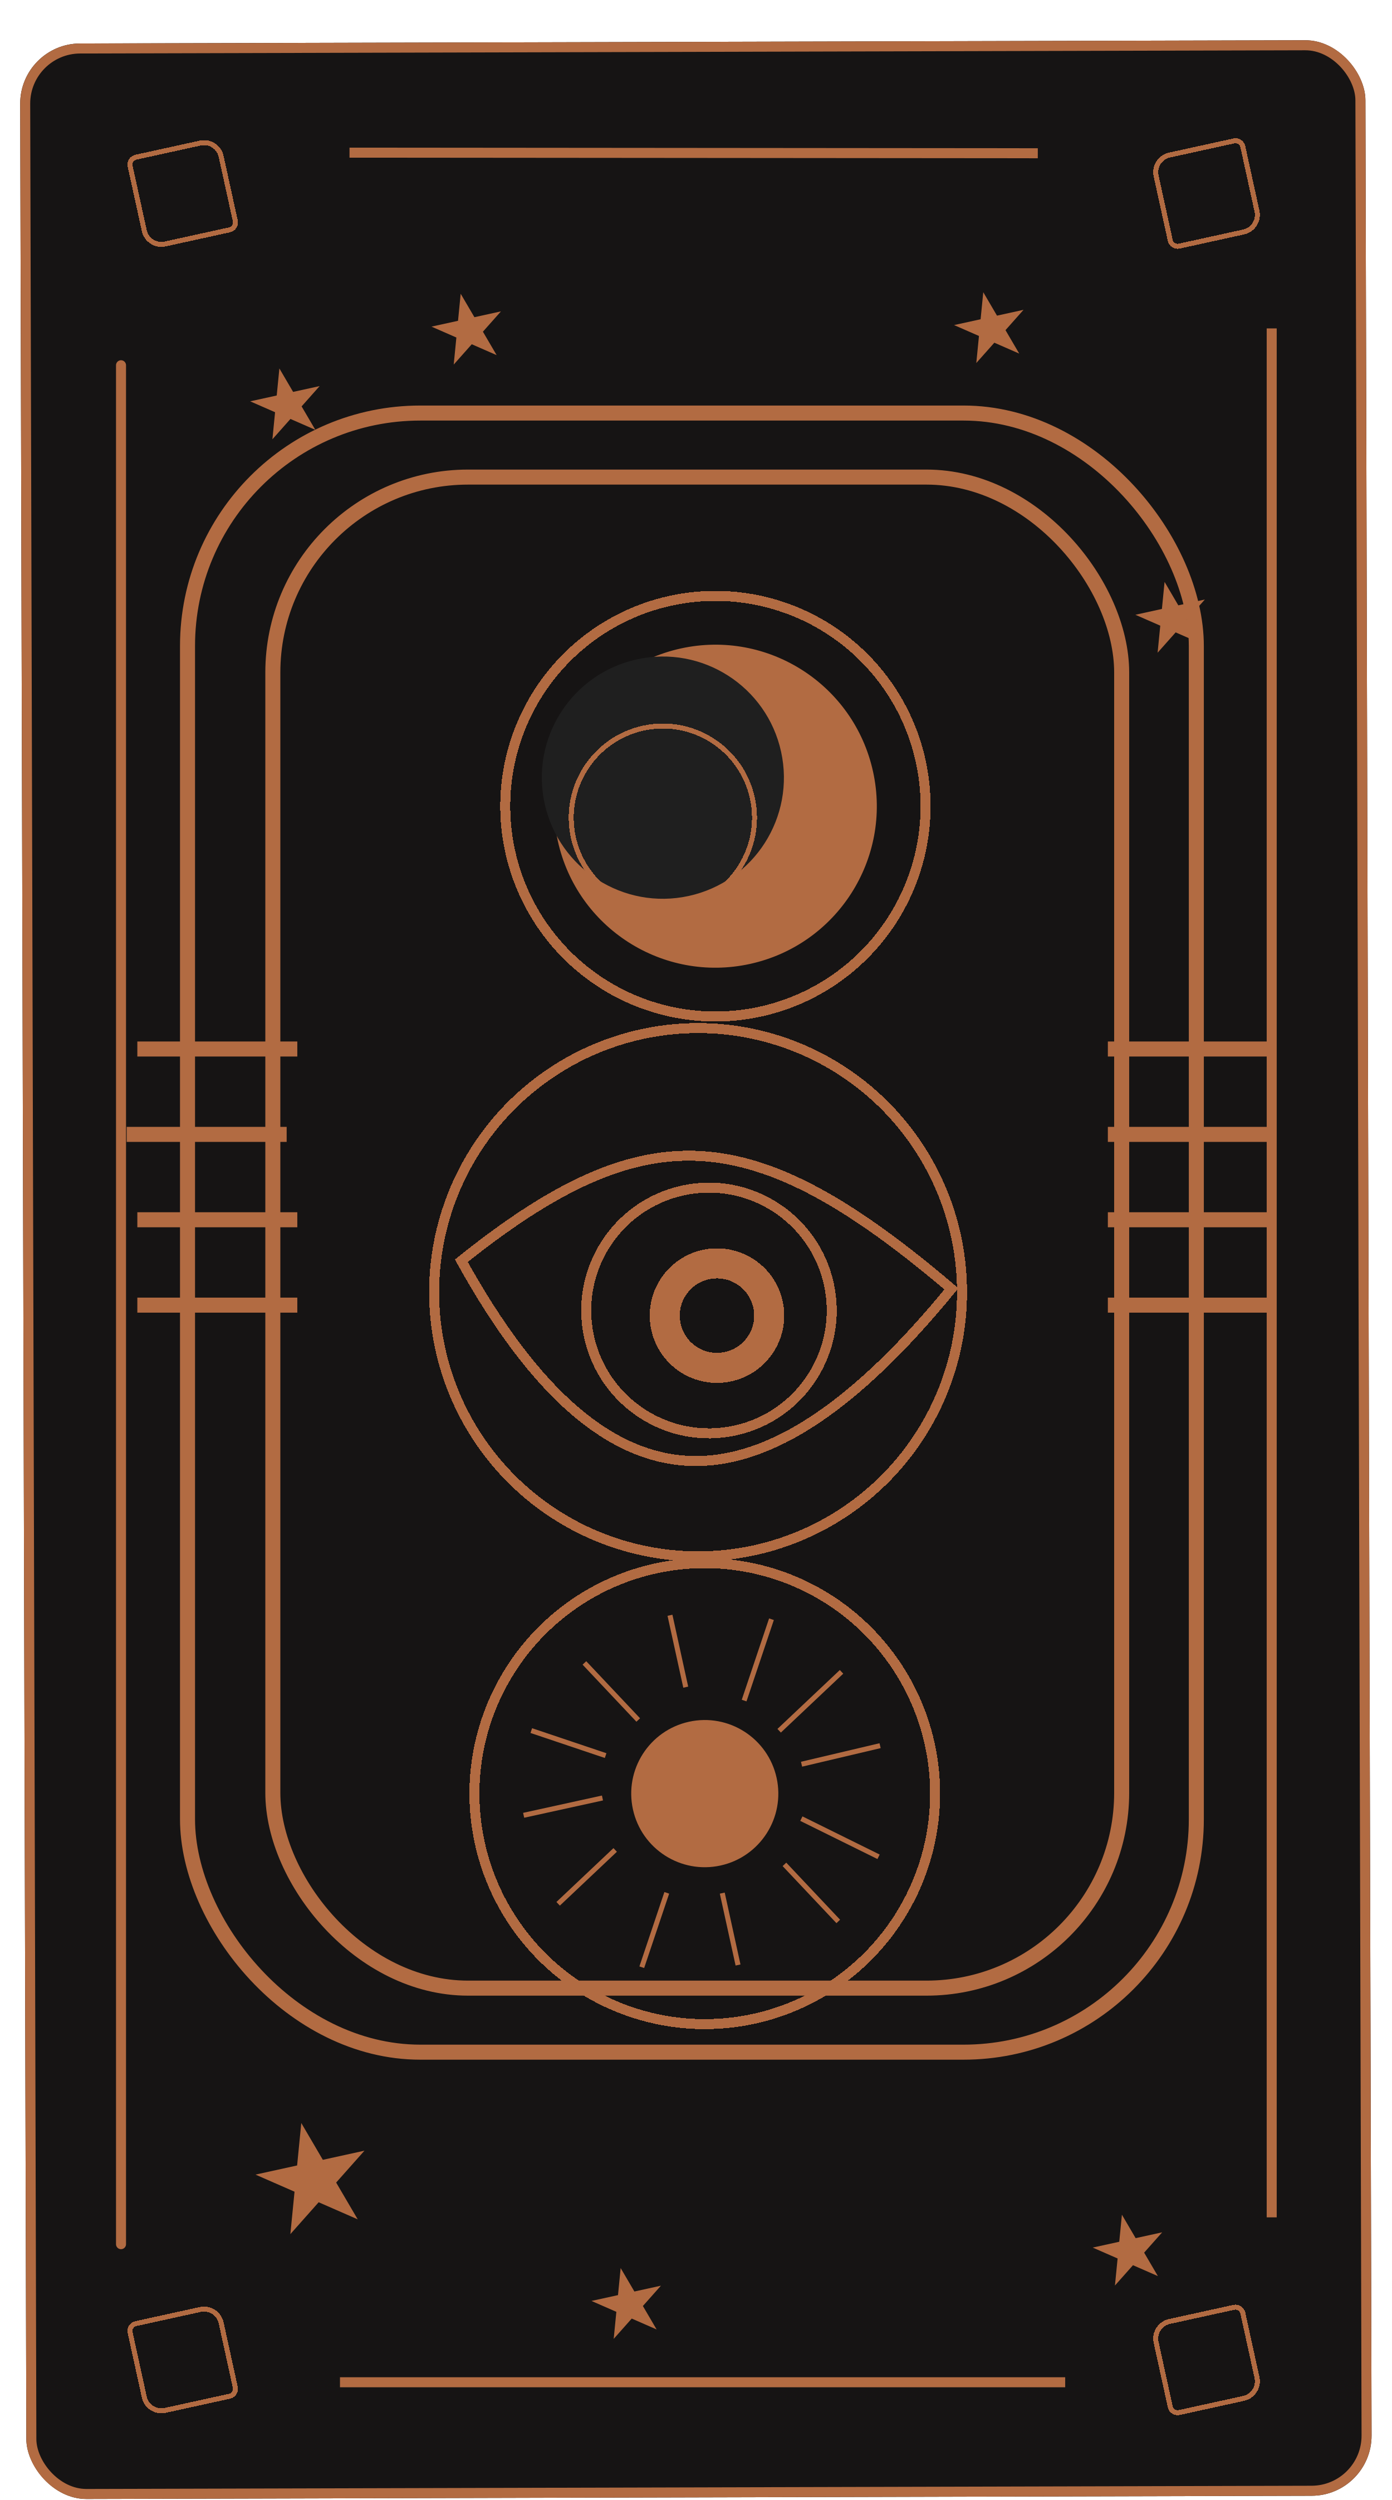 <svg width="278" height="499" viewBox="0 0 278 499" fill="none" xmlns="http://www.w3.org/2000/svg">
<g filter="url(#filter0_dd_22_75)">
<rect x="4" y="0.709" width="268.661" height="490.078" rx="12" transform="rotate(-0.151 4 0.709)" fill="#161414"/>
<rect x="5.003" y="1.706" width="266.661" height="488.078" rx="11" transform="rotate(-0.151 5.003 1.706)" stroke="#B26B42" stroke-width="2"/>
</g>
<g filter="url(#filter1_dd_22_75)">
<line x1="24.169" y1="64.898" x2="24.169" y2="439.896" stroke="#B26B42" stroke-width="2" stroke-linecap="round"/>
</g>
<g filter="url(#filter2_dd_22_75)">
<line x1="69.802" y1="22.467" x2="207.261" y2="22.586" stroke="#B26B42" stroke-width="2"/>
</g>
<g filter="url(#filter3_dd_22_75)">
<path d="M32.982 40.694L45.845 37.871C46.654 37.694 47.166 36.894 46.989 36.085L44.166 23.221C43.751 21.333 41.885 20.139 39.997 20.553L27.134 23.376C26.324 23.553 25.812 24.353 25.99 25.162L28.813 38.026C29.227 39.914 31.094 41.108 32.982 40.694Z" stroke="#B26B42" shape-rendering="crispEdges"/>
</g>
<g filter="url(#filter4_dd_22_75)">
<path d="M32.982 473.07L45.845 470.247C46.654 470.07 47.166 469.27 46.989 468.46L44.166 455.597C43.751 453.709 41.885 452.514 39.997 452.929L27.134 455.752C26.324 455.929 25.812 456.729 25.99 457.538L28.813 470.402C29.227 472.29 31.094 473.484 32.982 473.07Z" stroke="#B26B42" shape-rendering="crispEdges"/>
</g>
<g filter="url(#filter5_dd_22_75)">
<path d="M251.033 34.131L248.21 21.268C248.033 20.459 247.233 19.947 246.424 20.124L233.56 22.947C231.672 23.361 230.478 25.228 230.892 27.116L233.715 39.979C233.892 40.788 234.692 41.3 235.501 41.123L248.365 38.3C250.253 37.886 251.447 36.019 251.033 34.131Z" stroke="#B26B42" shape-rendering="crispEdges"/>
</g>
<g filter="url(#filter6_dd_22_75)">
<path d="M251.033 466.507L248.21 453.643C248.033 452.834 247.233 452.322 246.424 452.5L233.56 455.323C231.672 455.737 230.478 457.603 230.892 459.491L233.715 472.355C233.892 473.164 234.692 473.676 235.501 473.498L248.365 470.676C250.253 470.261 251.447 468.395 251.033 466.507Z" stroke="#B26B42" shape-rendering="crispEdges"/>
</g>
<g filter="url(#filter7_dd_22_75)">
<line x1="253.975" y1="57.546" x2="253.975" y2="434.543" stroke="#B26B42" stroke-width="2"/>
</g>
<g filter="url(#filter8_dd_22_75)">
<line x1="212.733" y1="467.455" x2="67.898" y2="467.455" stroke="#B26B42" stroke-width="2"/>
</g>
<g filter="url(#filter9_dd_22_75)">
<path d="M60.171 415.717L64.475 423.06L72.788 421.236L67.135 427.598L71.439 434.941L63.641 431.53L57.988 437.893L58.822 429.423L51.024 426.012L59.337 424.188L60.171 415.717Z" fill="#B26B42"/>
</g>
<g filter="url(#filter10_dd_22_75)">
<path d="M196.371 50.318L199.114 54.998L204.413 53.835L200.81 57.89L203.553 62.571L198.583 60.397L194.979 64.452L195.511 59.053L190.54 56.879L195.839 55.717L196.371 50.318Z" fill="#B26B42"/>
</g>
<g filter="url(#filter11_dd_22_75)">
<path d="M232.58 108.135L235.323 112.815L240.622 111.652L237.019 115.708L239.762 120.388L234.792 118.214L231.188 122.27L231.72 116.871L226.749 114.697L232.048 113.534L232.58 108.135Z" fill="#B26B42"/>
</g>
<g filter="url(#filter12_dd_22_75)">
<path d="M123.953 444.664L126.697 449.344L131.996 448.181L128.392 452.236L131.136 456.917L126.165 454.743L122.562 458.798L123.093 453.399L118.123 451.225L123.422 450.063L123.953 444.664Z" fill="#B26B42"/>
</g>
<g filter="url(#filter13_dd_22_75)">
<path d="M92.004 50.627L94.748 55.307L100.047 54.144L96.443 58.2L99.187 62.88L94.216 60.706L90.613 64.761L91.144 59.362L86.174 57.188L91.473 56.026L92.004 50.627Z" fill="#B26B42"/>
</g>
<g filter="url(#filter14_dd_22_75)">
<path d="M55.796 65.536L58.539 70.216L63.838 69.054L60.234 73.109L62.978 77.789L58.007 75.615L54.404 79.671L54.935 74.272L49.965 72.098L55.264 70.935L55.796 65.536Z" fill="#B26B42"/>
</g>
<g filter="url(#filter15_dd_22_75)">
<path d="M224.06 434.014L226.803 438.694L232.102 437.531L228.499 441.587L231.242 446.267L226.272 444.093L222.668 448.149L223.2 442.75L218.23 440.576L223.529 439.413L224.06 434.014Z" fill="#B26B42"/>
</g>
<g filter="url(#filter16_dd_22_75)">
<g filter="url(#filter17_dd_22_75)">
<circle cx="142.876" cy="144.902" r="41.973" transform="rotate(-12.377 142.876 144.902)" stroke="#B26B42" stroke-width="2" shape-rendering="crispEdges"/>
</g>
<g filter="url(#filter18_dd_22_75)">
<circle cx="142.876" cy="144.902" r="32.23" transform="rotate(-12.377 142.876 144.902)" fill="#B26B42"/>
</g>
<circle cx="132.382" cy="147.205" r="24.172" transform="rotate(-12.377 132.382 147.205)" fill="#1F1F1F"/>
<g filter="url(#filter19_dd_22_75)">
<circle cx="132.382" cy="147.205" r="18.301" transform="rotate(-12.377 132.382 147.205)" stroke="#B26B42" shape-rendering="crispEdges"/>
</g>
<g filter="url(#filter20_dd_22_75)">
<circle cx="141.59" cy="245.55" r="24.515" transform="rotate(-12.377 141.59 245.55)" stroke="#B26B42" stroke-width="2" shape-rendering="crispEdges"/>
</g>
<g filter="url(#filter21_dd_22_75)">
<circle cx="143.189" cy="246.574" r="10.429" transform="rotate(-12.377 143.189 246.574)" stroke="#B26B42" stroke-width="6" shape-rendering="crispEdges"/>
</g>
<g filter="url(#filter22_dd_22_75)">
<circle cx="139.414" cy="241.903" r="52.717" transform="rotate(-12.377 139.414 241.903)" stroke="#B26B42" stroke-width="2" shape-rendering="crispEdges"/>
</g>
<g filter="url(#filter23_dd_22_75)">
<path d="M140.059 214.735C154.846 215.615 170.091 224.29 190.006 241.225C171.048 264.41 153.904 276.065 138.017 275.579C122.16 275.094 107.011 262.476 92.135 235.623C110.73 220.735 125.296 213.856 140.059 214.735Z" stroke="#B26B42" stroke-width="2" shape-rendering="crispEdges"/>
</g>
<g filter="url(#filter24_dd_22_75)">
<circle cx="140.752" cy="341.975" r="46.002" transform="rotate(-12.377 140.752 341.975)" stroke="#B26B42" stroke-width="2" shape-rendering="crispEdges"/>
</g>
<g filter="url(#filter25_dd_22_75)">
<circle cx="140.752" cy="341.975" r="14.688" transform="rotate(-12.377 140.752 341.975)" fill="#B26B42"/>
</g>
<g filter="url(#filter26_dd_22_75)">
<line x1="148.611" y1="323.403" x2="154.071" y2="307.167" stroke="#B26B42"/>
</g>
<g filter="url(#filter27_dd_22_75)">
<line x1="136.952" y1="320.725" x2="133.803" y2="306.379" stroke="#B26B42"/>
</g>
<g filter="url(#filter28_dd_22_75)">
<line x1="155.608" y1="329.425" x2="168.066" y2="317.669" stroke="#B26B42"/>
</g>
<g filter="url(#filter29_dd_22_75)">
<line x1="160.079" y1="336.105" x2="175.765" y2="332.405" stroke="#B26B42"/>
</g>
<g filter="url(#filter30_dd_22_75)">
<line x1="160.04" y1="346.967" x2="175.46" y2="354.582" stroke="#B26B42"/>
</g>
<g filter="url(#filter31_dd_22_75)">
<line x1="156.663" y1="356.094" x2="167.412" y2="367.484" stroke="#B26B42"/>
</g>
<g filter="url(#filter32_dd_22_75)">
<line x1="144.246" y1="361.832" x2="147.395" y2="376.178" stroke="#B26B42"/>
</g>
<g filter="url(#filter33_dd_22_75)">
<line x1="133.162" y1="361.778" x2="128.171" y2="376.622" stroke="#B26B42"/>
</g>
<g filter="url(#filter34_dd_22_75)">
<line x1="122.859" y1="353.215" x2="111.469" y2="363.964" stroke="#B26B42"/>
</g>
<g filter="url(#filter35_dd_22_75)">
<line x1="120.32" y1="342.846" x2="104.579" y2="346.3" stroke="#B26B42"/>
</g>
<g filter="url(#filter36_dd_22_75)">
<line x1="127.464" y1="327.281" x2="116.715" y2="315.891" stroke="#B26B42"/>
</g>
<g filter="url(#filter37_dd_22_75)">
<line x1="120.95" y1="334.386" x2="106.105" y2="329.394" stroke="#B26B42"/>
</g>
</g>
<rect x="54.488" y="95.217" width="169.524" height="301.58" rx="39" stroke="#B26B42" stroke-width="3"/>
<rect x="37.449" y="82.437" width="201.473" height="327.139" rx="46.5" stroke="#B26B42" stroke-width="3"/>
<line x1="27.429" y1="209.363" x2="59.378" y2="209.363" stroke="#B26B42" stroke-width="3"/>
<line x1="221.253" y1="209.363" x2="253.202" y2="209.363" stroke="#B26B42" stroke-width="3"/>
<line x1="25.299" y1="226.403" x2="57.248" y2="226.403" stroke="#B26B42" stroke-width="3"/>
<line x1="221.253" y1="226.403" x2="253.202" y2="226.403" stroke="#B26B42" stroke-width="3"/>
<line x1="221.253" y1="243.442" x2="253.202" y2="243.442" stroke="#B26B42" stroke-width="3"/>
<line x1="221.253" y1="260.481" x2="253.202" y2="260.481" stroke="#B26B42" stroke-width="3"/>
<line x1="27.429" y1="243.442" x2="59.378" y2="243.442" stroke="#B26B42" stroke-width="3"/>
<line x1="27.429" y1="260.481" x2="59.378" y2="260.481" stroke="#B26B42" stroke-width="3"/>
<defs>
<filter id="filter0_dd_22_75" x="0.032" y="0.032" width="277.889" height="498.722" filterUnits="userSpaceOnUse" color-interpolation-filters="sRGB">
<feFlood flood-opacity="0" result="BackgroundImageFix"/>
<feColorMatrix in="SourceAlpha" type="matrix" values="0 0 0 0 0 0 0 0 0 0 0 0 0 0 0 0 0 0 127 0" result="hardAlpha"/>
<feOffset dy="4"/>
<feGaussianBlur stdDeviation="2"/>
<feComposite in2="hardAlpha" operator="out"/>
<feColorMatrix type="matrix" values="0 0 0 0 0 0 0 0 0 0 0 0 0 0 0 0 0 0 0.25 0"/>
<feBlend mode="normal" in2="BackgroundImageFix" result="effect1_dropShadow_22_75"/>
<feColorMatrix in="SourceAlpha" type="matrix" values="0 0 0 0 0 0 0 0 0 0 0 0 0 0 0 0 0 0 127 0" result="hardAlpha"/>
<feOffset dy="4"/>
<feGaussianBlur stdDeviation="2"/>
<feComposite in2="hardAlpha" operator="out"/>
<feColorMatrix type="matrix" values="0 0 0 0 0 0 0 0 0 0 0 0 0 0 0 0 0 0 0.25 0"/>
<feBlend mode="normal" in2="effect1_dropShadow_22_75" result="effect2_dropShadow_22_75"/>
<feBlend mode="normal" in="SourceGraphic" in2="effect2_dropShadow_22_75" result="shape"/>
</filter>
<filter id="filter1_dd_22_75" x="19.169" y="63.898" width="10" height="384.998" filterUnits="userSpaceOnUse" color-interpolation-filters="sRGB">
<feFlood flood-opacity="0" result="BackgroundImageFix"/>
<feColorMatrix in="SourceAlpha" type="matrix" values="0 0 0 0 0 0 0 0 0 0 0 0 0 0 0 0 0 0 127 0" result="hardAlpha"/>
<feOffset dy="4"/>
<feGaussianBlur stdDeviation="2"/>
<feComposite in2="hardAlpha" operator="out"/>
<feColorMatrix type="matrix" values="0 0 0 0 0 0 0 0 0 0 0 0 0 0 0 0 0 0 0.25 0"/>
<feBlend mode="normal" in2="BackgroundImageFix" result="effect1_dropShadow_22_75"/>
<feColorMatrix in="SourceAlpha" type="matrix" values="0 0 0 0 0 0 0 0 0 0 0 0 0 0 0 0 0 0 127 0" result="hardAlpha"/>
<feOffset dy="4"/>
<feGaussianBlur stdDeviation="2"/>
<feComposite in2="hardAlpha" operator="out"/>
<feColorMatrix type="matrix" values="0 0 0 0 0 0 0 0 0 0 0 0 0 0 0 0 0 0 0.25 0"/>
<feBlend mode="normal" in2="effect1_dropShadow_22_75" result="effect2_dropShadow_22_75"/>
<feBlend mode="normal" in="SourceGraphic" in2="effect2_dropShadow_22_75" result="shape"/>
</filter>
<filter id="filter2_dd_22_75" x="65.802" y="21.467" width="145.461" height="10.119" filterUnits="userSpaceOnUse" color-interpolation-filters="sRGB">
<feFlood flood-opacity="0" result="BackgroundImageFix"/>
<feColorMatrix in="SourceAlpha" type="matrix" values="0 0 0 0 0 0 0 0 0 0 0 0 0 0 0 0 0 0 127 0" result="hardAlpha"/>
<feOffset dy="4"/>
<feGaussianBlur stdDeviation="2"/>
<feComposite in2="hardAlpha" operator="out"/>
<feColorMatrix type="matrix" values="0 0 0 0 0 0 0 0 0 0 0 0 0 0 0 0 0 0 0.25 0"/>
<feBlend mode="normal" in2="BackgroundImageFix" result="effect1_dropShadow_22_75"/>
<feColorMatrix in="SourceAlpha" type="matrix" values="0 0 0 0 0 0 0 0 0 0 0 0 0 0 0 0 0 0 127 0" result="hardAlpha"/>
<feOffset dy="4"/>
<feGaussianBlur stdDeviation="2"/>
<feComposite in2="hardAlpha" operator="out"/>
<feColorMatrix type="matrix" values="0 0 0 0 0 0 0 0 0 0 0 0 0 0 0 0 0 0 0.25 0"/>
<feBlend mode="normal" in2="effect1_dropShadow_22_75" result="effect2_dropShadow_22_75"/>
<feBlend mode="normal" in="SourceGraphic" in2="effect2_dropShadow_22_75" result="shape"/>
</filter>
<filter id="filter3_dd_22_75" x="21.455" y="19.971" width="30.069" height="29.305" filterUnits="userSpaceOnUse" color-interpolation-filters="sRGB">
<feFlood flood-opacity="0" result="BackgroundImageFix"/>
<feColorMatrix in="SourceAlpha" type="matrix" values="0 0 0 0 0 0 0 0 0 0 0 0 0 0 0 0 0 0 127 0" result="hardAlpha"/>
<feOffset dy="4"/>
<feGaussianBlur stdDeviation="2"/>
<feComposite in2="hardAlpha" operator="out"/>
<feColorMatrix type="matrix" values="0 0 0 0 0 0 0 0 0 0 0 0 0 0 0 0 0 0 0.25 0"/>
<feBlend mode="normal" in2="BackgroundImageFix" result="effect1_dropShadow_22_75"/>
<feColorMatrix in="SourceAlpha" type="matrix" values="0 0 0 0 0 0 0 0 0 0 0 0 0 0 0 0 0 0 127 0" result="hardAlpha"/>
<feOffset dy="4"/>
<feGaussianBlur stdDeviation="2"/>
<feComposite in2="hardAlpha" operator="out"/>
<feColorMatrix type="matrix" values="0 0 0 0 0 0 0 0 0 0 0 0 0 0 0 0 0 0 0.25 0"/>
<feBlend mode="normal" in2="effect1_dropShadow_22_75" result="effect2_dropShadow_22_75"/>
<feBlend mode="normal" in="SourceGraphic" in2="effect2_dropShadow_22_75" result="shape"/>
</filter>
<filter id="filter4_dd_22_75" x="21.455" y="452.347" width="30.069" height="29.306" filterUnits="userSpaceOnUse" color-interpolation-filters="sRGB">
<feFlood flood-opacity="0" result="BackgroundImageFix"/>
<feColorMatrix in="SourceAlpha" type="matrix" values="0 0 0 0 0 0 0 0 0 0 0 0 0 0 0 0 0 0 127 0" result="hardAlpha"/>
<feOffset dy="4"/>
<feGaussianBlur stdDeviation="2"/>
<feComposite in2="hardAlpha" operator="out"/>
<feColorMatrix type="matrix" values="0 0 0 0 0 0 0 0 0 0 0 0 0 0 0 0 0 0 0.25 0"/>
<feBlend mode="normal" in2="BackgroundImageFix" result="effect1_dropShadow_22_75"/>
<feColorMatrix in="SourceAlpha" type="matrix" values="0 0 0 0 0 0 0 0 0 0 0 0 0 0 0 0 0 0 127 0" result="hardAlpha"/>
<feOffset dy="4"/>
<feGaussianBlur stdDeviation="2"/>
<feComposite in2="hardAlpha" operator="out"/>
<feColorMatrix type="matrix" values="0 0 0 0 0 0 0 0 0 0 0 0 0 0 0 0 0 0 0.25 0"/>
<feBlend mode="normal" in2="effect1_dropShadow_22_75" result="effect2_dropShadow_22_75"/>
<feBlend mode="normal" in="SourceGraphic" in2="effect2_dropShadow_22_75" result="shape"/>
</filter>
<filter id="filter5_dd_22_75" x="226.31" y="19.589" width="29.306" height="30.069" filterUnits="userSpaceOnUse" color-interpolation-filters="sRGB">
<feFlood flood-opacity="0" result="BackgroundImageFix"/>
<feColorMatrix in="SourceAlpha" type="matrix" values="0 0 0 0 0 0 0 0 0 0 0 0 0 0 0 0 0 0 127 0" result="hardAlpha"/>
<feOffset dy="4"/>
<feGaussianBlur stdDeviation="2"/>
<feComposite in2="hardAlpha" operator="out"/>
<feColorMatrix type="matrix" values="0 0 0 0 0 0 0 0 0 0 0 0 0 0 0 0 0 0 0.25 0"/>
<feBlend mode="normal" in2="BackgroundImageFix" result="effect1_dropShadow_22_75"/>
<feColorMatrix in="SourceAlpha" type="matrix" values="0 0 0 0 0 0 0 0 0 0 0 0 0 0 0 0 0 0 127 0" result="hardAlpha"/>
<feOffset dy="4"/>
<feGaussianBlur stdDeviation="2"/>
<feComposite in2="hardAlpha" operator="out"/>
<feColorMatrix type="matrix" values="0 0 0 0 0 0 0 0 0 0 0 0 0 0 0 0 0 0 0.25 0"/>
<feBlend mode="normal" in2="effect1_dropShadow_22_75" result="effect2_dropShadow_22_75"/>
<feBlend mode="normal" in="SourceGraphic" in2="effect2_dropShadow_22_75" result="shape"/>
</filter>
<filter id="filter6_dd_22_75" x="226.31" y="451.965" width="29.306" height="30.069" filterUnits="userSpaceOnUse" color-interpolation-filters="sRGB">
<feFlood flood-opacity="0" result="BackgroundImageFix"/>
<feColorMatrix in="SourceAlpha" type="matrix" values="0 0 0 0 0 0 0 0 0 0 0 0 0 0 0 0 0 0 127 0" result="hardAlpha"/>
<feOffset dy="4"/>
<feGaussianBlur stdDeviation="2"/>
<feComposite in2="hardAlpha" operator="out"/>
<feColorMatrix type="matrix" values="0 0 0 0 0 0 0 0 0 0 0 0 0 0 0 0 0 0 0.25 0"/>
<feBlend mode="normal" in2="BackgroundImageFix" result="effect1_dropShadow_22_75"/>
<feColorMatrix in="SourceAlpha" type="matrix" values="0 0 0 0 0 0 0 0 0 0 0 0 0 0 0 0 0 0 127 0" result="hardAlpha"/>
<feOffset dy="4"/>
<feGaussianBlur stdDeviation="2"/>
<feComposite in2="hardAlpha" operator="out"/>
<feColorMatrix type="matrix" values="0 0 0 0 0 0 0 0 0 0 0 0 0 0 0 0 0 0 0.25 0"/>
<feBlend mode="normal" in2="effect1_dropShadow_22_75" result="effect2_dropShadow_22_75"/>
<feBlend mode="normal" in="SourceGraphic" in2="effect2_dropShadow_22_75" result="shape"/>
</filter>
<filter id="filter7_dd_22_75" x="248.975" y="57.546" width="10" height="384.998" filterUnits="userSpaceOnUse" color-interpolation-filters="sRGB">
<feFlood flood-opacity="0" result="BackgroundImageFix"/>
<feColorMatrix in="SourceAlpha" type="matrix" values="0 0 0 0 0 0 0 0 0 0 0 0 0 0 0 0 0 0 127 0" result="hardAlpha"/>
<feOffset dy="4"/>
<feGaussianBlur stdDeviation="2"/>
<feComposite in2="hardAlpha" operator="out"/>
<feColorMatrix type="matrix" values="0 0 0 0 0 0 0 0 0 0 0 0 0 0 0 0 0 0 0.25 0"/>
<feBlend mode="normal" in2="BackgroundImageFix" result="effect1_dropShadow_22_75"/>
<feColorMatrix in="SourceAlpha" type="matrix" values="0 0 0 0 0 0 0 0 0 0 0 0 0 0 0 0 0 0 127 0" result="hardAlpha"/>
<feOffset dy="4"/>
<feGaussianBlur stdDeviation="2"/>
<feComposite in2="hardAlpha" operator="out"/>
<feColorMatrix type="matrix" values="0 0 0 0 0 0 0 0 0 0 0 0 0 0 0 0 0 0 0.25 0"/>
<feBlend mode="normal" in2="effect1_dropShadow_22_75" result="effect2_dropShadow_22_75"/>
<feBlend mode="normal" in="SourceGraphic" in2="effect2_dropShadow_22_75" result="shape"/>
</filter>
<filter id="filter8_dd_22_75" x="63.898" y="466.455" width="152.835" height="10" filterUnits="userSpaceOnUse" color-interpolation-filters="sRGB">
<feFlood flood-opacity="0" result="BackgroundImageFix"/>
<feColorMatrix in="SourceAlpha" type="matrix" values="0 0 0 0 0 0 0 0 0 0 0 0 0 0 0 0 0 0 127 0" result="hardAlpha"/>
<feOffset dy="4"/>
<feGaussianBlur stdDeviation="2"/>
<feComposite in2="hardAlpha" operator="out"/>
<feColorMatrix type="matrix" values="0 0 0 0 0 0 0 0 0 0 0 0 0 0 0 0 0 0 0.25 0"/>
<feBlend mode="normal" in2="BackgroundImageFix" result="effect1_dropShadow_22_75"/>
<feColorMatrix in="SourceAlpha" type="matrix" values="0 0 0 0 0 0 0 0 0 0 0 0 0 0 0 0 0 0 127 0" result="hardAlpha"/>
<feOffset dy="4"/>
<feGaussianBlur stdDeviation="2"/>
<feComposite in2="hardAlpha" operator="out"/>
<feColorMatrix type="matrix" values="0 0 0 0 0 0 0 0 0 0 0 0 0 0 0 0 0 0 0.25 0"/>
<feBlend mode="normal" in2="effect1_dropShadow_22_75" result="effect2_dropShadow_22_75"/>
<feBlend mode="normal" in="SourceGraphic" in2="effect2_dropShadow_22_75" result="shape"/>
</filter>
<filter id="filter9_dd_22_75" x="47.024" y="415.717" width="29.765" height="30.175" filterUnits="userSpaceOnUse" color-interpolation-filters="sRGB">
<feFlood flood-opacity="0" result="BackgroundImageFix"/>
<feColorMatrix in="SourceAlpha" type="matrix" values="0 0 0 0 0 0 0 0 0 0 0 0 0 0 0 0 0 0 127 0" result="hardAlpha"/>
<feOffset dy="4"/>
<feGaussianBlur stdDeviation="2"/>
<feComposite in2="hardAlpha" operator="out"/>
<feColorMatrix type="matrix" values="0 0 0 0 0 0 0 0 0 0 0 0 0 0 0 0 0 0 0.25 0"/>
<feBlend mode="normal" in2="BackgroundImageFix" result="effect1_dropShadow_22_75"/>
<feColorMatrix in="SourceAlpha" type="matrix" values="0 0 0 0 0 0 0 0 0 0 0 0 0 0 0 0 0 0 127 0" result="hardAlpha"/>
<feOffset dy="4"/>
<feGaussianBlur stdDeviation="2"/>
<feComposite in2="hardAlpha" operator="out"/>
<feColorMatrix type="matrix" values="0 0 0 0 0 0 0 0 0 0 0 0 0 0 0 0 0 0 0.25 0"/>
<feBlend mode="normal" in2="effect1_dropShadow_22_75" result="effect2_dropShadow_22_75"/>
<feBlend mode="normal" in="SourceGraphic" in2="effect2_dropShadow_22_75" result="shape"/>
</filter>
<filter id="filter10_dd_22_75" x="186.54" y="50.318" width="21.873" height="22.135" filterUnits="userSpaceOnUse" color-interpolation-filters="sRGB">
<feFlood flood-opacity="0" result="BackgroundImageFix"/>
<feColorMatrix in="SourceAlpha" type="matrix" values="0 0 0 0 0 0 0 0 0 0 0 0 0 0 0 0 0 0 127 0" result="hardAlpha"/>
<feOffset dy="4"/>
<feGaussianBlur stdDeviation="2"/>
<feComposite in2="hardAlpha" operator="out"/>
<feColorMatrix type="matrix" values="0 0 0 0 0 0 0 0 0 0 0 0 0 0 0 0 0 0 0.25 0"/>
<feBlend mode="normal" in2="BackgroundImageFix" result="effect1_dropShadow_22_75"/>
<feColorMatrix in="SourceAlpha" type="matrix" values="0 0 0 0 0 0 0 0 0 0 0 0 0 0 0 0 0 0 127 0" result="hardAlpha"/>
<feOffset dy="4"/>
<feGaussianBlur stdDeviation="2"/>
<feComposite in2="hardAlpha" operator="out"/>
<feColorMatrix type="matrix" values="0 0 0 0 0 0 0 0 0 0 0 0 0 0 0 0 0 0 0.25 0"/>
<feBlend mode="normal" in2="effect1_dropShadow_22_75" result="effect2_dropShadow_22_75"/>
<feBlend mode="normal" in="SourceGraphic" in2="effect2_dropShadow_22_75" result="shape"/>
</filter>
<filter id="filter11_dd_22_75" x="222.749" y="108.135" width="21.873" height="22.135" filterUnits="userSpaceOnUse" color-interpolation-filters="sRGB">
<feFlood flood-opacity="0" result="BackgroundImageFix"/>
<feColorMatrix in="SourceAlpha" type="matrix" values="0 0 0 0 0 0 0 0 0 0 0 0 0 0 0 0 0 0 127 0" result="hardAlpha"/>
<feOffset dy="4"/>
<feGaussianBlur stdDeviation="2"/>
<feComposite in2="hardAlpha" operator="out"/>
<feColorMatrix type="matrix" values="0 0 0 0 0 0 0 0 0 0 0 0 0 0 0 0 0 0 0.25 0"/>
<feBlend mode="normal" in2="BackgroundImageFix" result="effect1_dropShadow_22_75"/>
<feColorMatrix in="SourceAlpha" type="matrix" values="0 0 0 0 0 0 0 0 0 0 0 0 0 0 0 0 0 0 127 0" result="hardAlpha"/>
<feOffset dy="4"/>
<feGaussianBlur stdDeviation="2"/>
<feComposite in2="hardAlpha" operator="out"/>
<feColorMatrix type="matrix" values="0 0 0 0 0 0 0 0 0 0 0 0 0 0 0 0 0 0 0.25 0"/>
<feBlend mode="normal" in2="effect1_dropShadow_22_75" result="effect2_dropShadow_22_75"/>
<feBlend mode="normal" in="SourceGraphic" in2="effect2_dropShadow_22_75" result="shape"/>
</filter>
<filter id="filter12_dd_22_75" x="114.123" y="444.664" width="21.873" height="22.135" filterUnits="userSpaceOnUse" color-interpolation-filters="sRGB">
<feFlood flood-opacity="0" result="BackgroundImageFix"/>
<feColorMatrix in="SourceAlpha" type="matrix" values="0 0 0 0 0 0 0 0 0 0 0 0 0 0 0 0 0 0 127 0" result="hardAlpha"/>
<feOffset dy="4"/>
<feGaussianBlur stdDeviation="2"/>
<feComposite in2="hardAlpha" operator="out"/>
<feColorMatrix type="matrix" values="0 0 0 0 0 0 0 0 0 0 0 0 0 0 0 0 0 0 0.25 0"/>
<feBlend mode="normal" in2="BackgroundImageFix" result="effect1_dropShadow_22_75"/>
<feColorMatrix in="SourceAlpha" type="matrix" values="0 0 0 0 0 0 0 0 0 0 0 0 0 0 0 0 0 0 127 0" result="hardAlpha"/>
<feOffset dy="4"/>
<feGaussianBlur stdDeviation="2"/>
<feComposite in2="hardAlpha" operator="out"/>
<feColorMatrix type="matrix" values="0 0 0 0 0 0 0 0 0 0 0 0 0 0 0 0 0 0 0.25 0"/>
<feBlend mode="normal" in2="effect1_dropShadow_22_75" result="effect2_dropShadow_22_75"/>
<feBlend mode="normal" in="SourceGraphic" in2="effect2_dropShadow_22_75" result="shape"/>
</filter>
<filter id="filter13_dd_22_75" x="82.174" y="50.627" width="21.873" height="22.135" filterUnits="userSpaceOnUse" color-interpolation-filters="sRGB">
<feFlood flood-opacity="0" result="BackgroundImageFix"/>
<feColorMatrix in="SourceAlpha" type="matrix" values="0 0 0 0 0 0 0 0 0 0 0 0 0 0 0 0 0 0 127 0" result="hardAlpha"/>
<feOffset dy="4"/>
<feGaussianBlur stdDeviation="2"/>
<feComposite in2="hardAlpha" operator="out"/>
<feColorMatrix type="matrix" values="0 0 0 0 0 0 0 0 0 0 0 0 0 0 0 0 0 0 0.25 0"/>
<feBlend mode="normal" in2="BackgroundImageFix" result="effect1_dropShadow_22_75"/>
<feColorMatrix in="SourceAlpha" type="matrix" values="0 0 0 0 0 0 0 0 0 0 0 0 0 0 0 0 0 0 127 0" result="hardAlpha"/>
<feOffset dy="4"/>
<feGaussianBlur stdDeviation="2"/>
<feComposite in2="hardAlpha" operator="out"/>
<feColorMatrix type="matrix" values="0 0 0 0 0 0 0 0 0 0 0 0 0 0 0 0 0 0 0.25 0"/>
<feBlend mode="normal" in2="effect1_dropShadow_22_75" result="effect2_dropShadow_22_75"/>
<feBlend mode="normal" in="SourceGraphic" in2="effect2_dropShadow_22_75" result="shape"/>
</filter>
<filter id="filter14_dd_22_75" x="45.965" y="65.536" width="21.873" height="22.135" filterUnits="userSpaceOnUse" color-interpolation-filters="sRGB">
<feFlood flood-opacity="0" result="BackgroundImageFix"/>
<feColorMatrix in="SourceAlpha" type="matrix" values="0 0 0 0 0 0 0 0 0 0 0 0 0 0 0 0 0 0 127 0" result="hardAlpha"/>
<feOffset dy="4"/>
<feGaussianBlur stdDeviation="2"/>
<feComposite in2="hardAlpha" operator="out"/>
<feColorMatrix type="matrix" values="0 0 0 0 0 0 0 0 0 0 0 0 0 0 0 0 0 0 0.25 0"/>
<feBlend mode="normal" in2="BackgroundImageFix" result="effect1_dropShadow_22_75"/>
<feColorMatrix in="SourceAlpha" type="matrix" values="0 0 0 0 0 0 0 0 0 0 0 0 0 0 0 0 0 0 127 0" result="hardAlpha"/>
<feOffset dy="4"/>
<feGaussianBlur stdDeviation="2"/>
<feComposite in2="hardAlpha" operator="out"/>
<feColorMatrix type="matrix" values="0 0 0 0 0 0 0 0 0 0 0 0 0 0 0 0 0 0 0.25 0"/>
<feBlend mode="normal" in2="effect1_dropShadow_22_75" result="effect2_dropShadow_22_75"/>
<feBlend mode="normal" in="SourceGraphic" in2="effect2_dropShadow_22_75" result="shape"/>
</filter>
<filter id="filter15_dd_22_75" x="214.23" y="434.014" width="21.873" height="22.135" filterUnits="userSpaceOnUse" color-interpolation-filters="sRGB">
<feFlood flood-opacity="0" result="BackgroundImageFix"/>
<feColorMatrix in="SourceAlpha" type="matrix" values="0 0 0 0 0 0 0 0 0 0 0 0 0 0 0 0 0 0 127 0" result="hardAlpha"/>
<feOffset dy="4"/>
<feGaussianBlur stdDeviation="2"/>
<feComposite in2="hardAlpha" operator="out"/>
<feColorMatrix type="matrix" values="0 0 0 0 0 0 0 0 0 0 0 0 0 0 0 0 0 0 0.25 0"/>
<feBlend mode="normal" in2="BackgroundImageFix" result="effect1_dropShadow_22_75"/>
<feColorMatrix in="SourceAlpha" type="matrix" values="0 0 0 0 0 0 0 0 0 0 0 0 0 0 0 0 0 0 127 0" result="hardAlpha"/>
<feOffset dy="4"/>
<feGaussianBlur stdDeviation="2"/>
<feComposite in2="hardAlpha" operator="out"/>
<feColorMatrix type="matrix" values="0 0 0 0 0 0 0 0 0 0 0 0 0 0 0 0 0 0 0.25 0"/>
<feBlend mode="normal" in2="effect1_dropShadow_22_75" result="effect2_dropShadow_22_75"/>
<feBlend mode="normal" in="SourceGraphic" in2="effect2_dropShadow_22_75" result="shape"/>
</filter>
<filter id="filter16_dd_22_75" x="81.686" y="101.92" width="115.456" height="295.068" filterUnits="userSpaceOnUse" color-interpolation-filters="sRGB">
<feFlood flood-opacity="0" result="BackgroundImageFix"/>
<feColorMatrix in="SourceAlpha" type="matrix" values="0 0 0 0 0 0 0 0 0 0 0 0 0 0 0 0 0 0 127 0" result="hardAlpha"/>
<feOffset dy="4"/>
<feGaussianBlur stdDeviation="2"/>
<feComposite in2="hardAlpha" operator="out"/>
<feColorMatrix type="matrix" values="0 0 0 0 0 0 0 0 0 0 0 0 0 0 0 0 0 0 0.25 0"/>
<feBlend mode="normal" in2="BackgroundImageFix" result="effect1_dropShadow_22_75"/>
<feColorMatrix in="SourceAlpha" type="matrix" values="0 0 0 0 0 0 0 0 0 0 0 0 0 0 0 0 0 0 127 0" result="hardAlpha"/>
<feOffset dy="4"/>
<feGaussianBlur stdDeviation="2"/>
<feComposite in2="hardAlpha" operator="out"/>
<feColorMatrix type="matrix" values="0 0 0 0 0 0 0 0 0 0 0 0 0 0 0 0 0 0 0.25 0"/>
<feBlend mode="normal" in2="effect1_dropShadow_22_75" result="effect2_dropShadow_22_75"/>
<feBlend mode="normal" in="SourceGraphic" in2="effect2_dropShadow_22_75" result="shape"/>
</filter>
<filter id="filter17_dd_22_75" x="95.893" y="101.92" width="93.965" height="93.965" filterUnits="userSpaceOnUse" color-interpolation-filters="sRGB">
<feFlood flood-opacity="0" result="BackgroundImageFix"/>
<feColorMatrix in="SourceAlpha" type="matrix" values="0 0 0 0 0 0 0 0 0 0 0 0 0 0 0 0 0 0 127 0" result="hardAlpha"/>
<feOffset dy="4"/>
<feGaussianBlur stdDeviation="2"/>
<feComposite in2="hardAlpha" operator="out"/>
<feColorMatrix type="matrix" values="0 0 0 0 0 0 0 0 0 0 0 0 0 0 0 0 0 0 0.25 0"/>
<feBlend mode="normal" in2="BackgroundImageFix" result="effect1_dropShadow_22_75"/>
<feColorMatrix in="SourceAlpha" type="matrix" values="0 0 0 0 0 0 0 0 0 0 0 0 0 0 0 0 0 0 127 0" result="hardAlpha"/>
<feOffset dy="4"/>
<feGaussianBlur stdDeviation="2"/>
<feComposite in2="hardAlpha" operator="out"/>
<feColorMatrix type="matrix" values="0 0 0 0 0 0 0 0 0 0 0 0 0 0 0 0 0 0 0.25 0"/>
<feBlend mode="normal" in2="effect1_dropShadow_22_75" result="effect2_dropShadow_22_75"/>
<feBlend mode="normal" in="SourceGraphic" in2="effect2_dropShadow_22_75" result="shape"/>
</filter>
<filter id="filter18_dd_22_75" x="106.639" y="112.666" width="72.474" height="72.474" filterUnits="userSpaceOnUse" color-interpolation-filters="sRGB">
<feFlood flood-opacity="0" result="BackgroundImageFix"/>
<feColorMatrix in="SourceAlpha" type="matrix" values="0 0 0 0 0 0 0 0 0 0 0 0 0 0 0 0 0 0 127 0" result="hardAlpha"/>
<feOffset dy="4"/>
<feGaussianBlur stdDeviation="2"/>
<feComposite in2="hardAlpha" operator="out"/>
<feColorMatrix type="matrix" values="0 0 0 0 0 0 0 0 0 0 0 0 0 0 0 0 0 0 0.25 0"/>
<feBlend mode="normal" in2="BackgroundImageFix" result="effect1_dropShadow_22_75"/>
<feColorMatrix in="SourceAlpha" type="matrix" values="0 0 0 0 0 0 0 0 0 0 0 0 0 0 0 0 0 0 127 0" result="hardAlpha"/>
<feOffset dy="4"/>
<feGaussianBlur stdDeviation="2"/>
<feComposite in2="hardAlpha" operator="out"/>
<feColorMatrix type="matrix" values="0 0 0 0 0 0 0 0 0 0 0 0 0 0 0 0 0 0 0.25 0"/>
<feBlend mode="normal" in2="effect1_dropShadow_22_75" result="effect2_dropShadow_22_75"/>
<feBlend mode="normal" in="SourceGraphic" in2="effect2_dropShadow_22_75" result="shape"/>
</filter>
<filter id="filter19_dd_22_75" x="109.577" y="128.4" width="45.61" height="45.61" filterUnits="userSpaceOnUse" color-interpolation-filters="sRGB">
<feFlood flood-opacity="0" result="BackgroundImageFix"/>
<feColorMatrix in="SourceAlpha" type="matrix" values="0 0 0 0 0 0 0 0 0 0 0 0 0 0 0 0 0 0 127 0" result="hardAlpha"/>
<feOffset dy="4"/>
<feGaussianBlur stdDeviation="2"/>
<feComposite in2="hardAlpha" operator="out"/>
<feColorMatrix type="matrix" values="0 0 0 0 0 0 0 0 0 0 0 0 0 0 0 0 0 0 0.25 0"/>
<feBlend mode="normal" in2="BackgroundImageFix" result="effect1_dropShadow_22_75"/>
<feColorMatrix in="SourceAlpha" type="matrix" values="0 0 0 0 0 0 0 0 0 0 0 0 0 0 0 0 0 0 127 0" result="hardAlpha"/>
<feOffset dy="4"/>
<feGaussianBlur stdDeviation="2"/>
<feComposite in2="hardAlpha" operator="out"/>
<feColorMatrix type="matrix" values="0 0 0 0 0 0 0 0 0 0 0 0 0 0 0 0 0 0 0.25 0"/>
<feBlend mode="normal" in2="effect1_dropShadow_22_75" result="effect2_dropShadow_22_75"/>
<feBlend mode="normal" in="SourceGraphic" in2="effect2_dropShadow_22_75" result="shape"/>
</filter>
<filter id="filter20_dd_22_75" x="112.069" y="220.029" width="59.042" height="59.042" filterUnits="userSpaceOnUse" color-interpolation-filters="sRGB">
<feFlood flood-opacity="0" result="BackgroundImageFix"/>
<feColorMatrix in="SourceAlpha" type="matrix" values="0 0 0 0 0 0 0 0 0 0 0 0 0 0 0 0 0 0 127 0" result="hardAlpha"/>
<feOffset dy="4"/>
<feGaussianBlur stdDeviation="2"/>
<feComposite in2="hardAlpha" operator="out"/>
<feColorMatrix type="matrix" values="0 0 0 0 0 0 0 0 0 0 0 0 0 0 0 0 0 0 0.25 0"/>
<feBlend mode="normal" in2="BackgroundImageFix" result="effect1_dropShadow_22_75"/>
<feColorMatrix in="SourceAlpha" type="matrix" values="0 0 0 0 0 0 0 0 0 0 0 0 0 0 0 0 0 0 127 0" result="hardAlpha"/>
<feOffset dy="4"/>
<feGaussianBlur stdDeviation="2"/>
<feComposite in2="hardAlpha" operator="out"/>
<feColorMatrix type="matrix" values="0 0 0 0 0 0 0 0 0 0 0 0 0 0 0 0 0 0 0.25 0"/>
<feBlend mode="normal" in2="effect1_dropShadow_22_75" result="effect2_dropShadow_22_75"/>
<feBlend mode="normal" in="SourceGraphic" in2="effect2_dropShadow_22_75" result="shape"/>
</filter>
<filter id="filter21_dd_22_75" x="125.757" y="233.142" width="34.864" height="34.864" filterUnits="userSpaceOnUse" color-interpolation-filters="sRGB">
<feFlood flood-opacity="0" result="BackgroundImageFix"/>
<feColorMatrix in="SourceAlpha" type="matrix" values="0 0 0 0 0 0 0 0 0 0 0 0 0 0 0 0 0 0 127 0" result="hardAlpha"/>
<feOffset dy="4"/>
<feGaussianBlur stdDeviation="2"/>
<feComposite in2="hardAlpha" operator="out"/>
<feColorMatrix type="matrix" values="0 0 0 0 0 0 0 0 0 0 0 0 0 0 0 0 0 0 0.25 0"/>
<feBlend mode="normal" in2="BackgroundImageFix" result="effect1_dropShadow_22_75"/>
<feColorMatrix in="SourceAlpha" type="matrix" values="0 0 0 0 0 0 0 0 0 0 0 0 0 0 0 0 0 0 127 0" result="hardAlpha"/>
<feOffset dy="4"/>
<feGaussianBlur stdDeviation="2"/>
<feComposite in2="hardAlpha" operator="out"/>
<feColorMatrix type="matrix" values="0 0 0 0 0 0 0 0 0 0 0 0 0 0 0 0 0 0 0.25 0"/>
<feBlend mode="normal" in2="effect1_dropShadow_22_75" result="effect2_dropShadow_22_75"/>
<feBlend mode="normal" in="SourceGraphic" in2="effect2_dropShadow_22_75" result="shape"/>
</filter>
<filter id="filter22_dd_22_75" x="81.686" y="188.175" width="115.456" height="115.456" filterUnits="userSpaceOnUse" color-interpolation-filters="sRGB">
<feFlood flood-opacity="0" result="BackgroundImageFix"/>
<feColorMatrix in="SourceAlpha" type="matrix" values="0 0 0 0 0 0 0 0 0 0 0 0 0 0 0 0 0 0 127 0" result="hardAlpha"/>
<feOffset dy="4"/>
<feGaussianBlur stdDeviation="2"/>
<feComposite in2="hardAlpha" operator="out"/>
<feColorMatrix type="matrix" values="0 0 0 0 0 0 0 0 0 0 0 0 0 0 0 0 0 0 0.25 0"/>
<feBlend mode="normal" in2="BackgroundImageFix" result="effect1_dropShadow_22_75"/>
<feColorMatrix in="SourceAlpha" type="matrix" values="0 0 0 0 0 0 0 0 0 0 0 0 0 0 0 0 0 0 127 0" result="hardAlpha"/>
<feOffset dy="4"/>
<feGaussianBlur stdDeviation="2"/>
<feComposite in2="hardAlpha" operator="out"/>
<feColorMatrix type="matrix" values="0 0 0 0 0 0 0 0 0 0 0 0 0 0 0 0 0 0 0.25 0"/>
<feBlend mode="normal" in2="effect1_dropShadow_22_75" result="effect2_dropShadow_22_75"/>
<feBlend mode="normal" in="SourceGraphic" in2="effect2_dropShadow_22_75" result="shape"/>
</filter>
<filter id="filter23_dd_22_75" x="86.853" y="213.66" width="108.545" height="70.933" filterUnits="userSpaceOnUse" color-interpolation-filters="sRGB">
<feFlood flood-opacity="0" result="BackgroundImageFix"/>
<feColorMatrix in="SourceAlpha" type="matrix" values="0 0 0 0 0 0 0 0 0 0 0 0 0 0 0 0 0 0 127 0" result="hardAlpha"/>
<feOffset dy="4"/>
<feGaussianBlur stdDeviation="2"/>
<feComposite in2="hardAlpha" operator="out"/>
<feColorMatrix type="matrix" values="0 0 0 0 0 0 0 0 0 0 0 0 0 0 0 0 0 0 0.25 0"/>
<feBlend mode="normal" in2="BackgroundImageFix" result="effect1_dropShadow_22_75"/>
<feColorMatrix in="SourceAlpha" type="matrix" values="0 0 0 0 0 0 0 0 0 0 0 0 0 0 0 0 0 0 127 0" result="hardAlpha"/>
<feOffset dy="4"/>
<feGaussianBlur stdDeviation="2"/>
<feComposite in2="hardAlpha" operator="out"/>
<feColorMatrix type="matrix" values="0 0 0 0 0 0 0 0 0 0 0 0 0 0 0 0 0 0 0.25 0"/>
<feBlend mode="normal" in2="effect1_dropShadow_22_75" result="effect2_dropShadow_22_75"/>
<feBlend mode="normal" in="SourceGraphic" in2="effect2_dropShadow_22_75" result="shape"/>
</filter>
<filter id="filter24_dd_22_75" x="89.74" y="294.963" width="102.024" height="102.024" filterUnits="userSpaceOnUse" color-interpolation-filters="sRGB">
<feFlood flood-opacity="0" result="BackgroundImageFix"/>
<feColorMatrix in="SourceAlpha" type="matrix" values="0 0 0 0 0 0 0 0 0 0 0 0 0 0 0 0 0 0 127 0" result="hardAlpha"/>
<feOffset dy="4"/>
<feGaussianBlur stdDeviation="2"/>
<feComposite in2="hardAlpha" operator="out"/>
<feColorMatrix type="matrix" values="0 0 0 0 0 0 0 0 0 0 0 0 0 0 0 0 0 0 0.25 0"/>
<feBlend mode="normal" in2="BackgroundImageFix" result="effect1_dropShadow_22_75"/>
<feColorMatrix in="SourceAlpha" type="matrix" values="0 0 0 0 0 0 0 0 0 0 0 0 0 0 0 0 0 0 127 0" result="hardAlpha"/>
<feOffset dy="4"/>
<feGaussianBlur stdDeviation="2"/>
<feComposite in2="hardAlpha" operator="out"/>
<feColorMatrix type="matrix" values="0 0 0 0 0 0 0 0 0 0 0 0 0 0 0 0 0 0 0.25 0"/>
<feBlend mode="normal" in2="effect1_dropShadow_22_75" result="effect2_dropShadow_22_75"/>
<feBlend mode="normal" in="SourceGraphic" in2="effect2_dropShadow_22_75" result="shape"/>
</filter>
<filter id="filter25_dd_22_75" x="122.061" y="327.284" width="37.383" height="37.383" filterUnits="userSpaceOnUse" color-interpolation-filters="sRGB">
<feFlood flood-opacity="0" result="BackgroundImageFix"/>
<feColorMatrix in="SourceAlpha" type="matrix" values="0 0 0 0 0 0 0 0 0 0 0 0 0 0 0 0 0 0 127 0" result="hardAlpha"/>
<feOffset dy="4"/>
<feGaussianBlur stdDeviation="2"/>
<feComposite in2="hardAlpha" operator="out"/>
<feColorMatrix type="matrix" values="0 0 0 0 0 0 0 0 0 0 0 0 0 0 0 0 0 0 0.25 0"/>
<feBlend mode="normal" in2="BackgroundImageFix" result="effect1_dropShadow_22_75"/>
<feColorMatrix in="SourceAlpha" type="matrix" values="0 0 0 0 0 0 0 0 0 0 0 0 0 0 0 0 0 0 127 0" result="hardAlpha"/>
<feOffset dy="4"/>
<feGaussianBlur stdDeviation="2"/>
<feComposite in2="hardAlpha" operator="out"/>
<feColorMatrix type="matrix" values="0 0 0 0 0 0 0 0 0 0 0 0 0 0 0 0 0 0 0.25 0"/>
<feBlend mode="normal" in2="effect1_dropShadow_22_75" result="effect2_dropShadow_22_75"/>
<feBlend mode="normal" in="SourceGraphic" in2="effect2_dropShadow_22_75" result="shape"/>
</filter>
<filter id="filter26_dd_22_75" x="144.137" y="307.008" width="14.408" height="24.555" filterUnits="userSpaceOnUse" color-interpolation-filters="sRGB">
<feFlood flood-opacity="0" result="BackgroundImageFix"/>
<feColorMatrix in="SourceAlpha" type="matrix" values="0 0 0 0 0 0 0 0 0 0 0 0 0 0 0 0 0 0 127 0" result="hardAlpha"/>
<feOffset dy="4"/>
<feGaussianBlur stdDeviation="2"/>
<feComposite in2="hardAlpha" operator="out"/>
<feColorMatrix type="matrix" values="0 0 0 0 0 0 0 0 0 0 0 0 0 0 0 0 0 0 0.25 0"/>
<feBlend mode="normal" in2="BackgroundImageFix" result="effect1_dropShadow_22_75"/>
<feColorMatrix in="SourceAlpha" type="matrix" values="0 0 0 0 0 0 0 0 0 0 0 0 0 0 0 0 0 0 127 0" result="hardAlpha"/>
<feOffset dy="4"/>
<feGaussianBlur stdDeviation="2"/>
<feComposite in2="hardAlpha" operator="out"/>
<feColorMatrix type="matrix" values="0 0 0 0 0 0 0 0 0 0 0 0 0 0 0 0 0 0 0.25 0"/>
<feBlend mode="normal" in2="effect1_dropShadow_22_75" result="effect2_dropShadow_22_75"/>
<feBlend mode="normal" in="SourceGraphic" in2="effect2_dropShadow_22_75" result="shape"/>
</filter>
<filter id="filter27_dd_22_75" x="129.315" y="306.271" width="12.125" height="22.561" filterUnits="userSpaceOnUse" color-interpolation-filters="sRGB">
<feFlood flood-opacity="0" result="BackgroundImageFix"/>
<feColorMatrix in="SourceAlpha" type="matrix" values="0 0 0 0 0 0 0 0 0 0 0 0 0 0 0 0 0 0 127 0" result="hardAlpha"/>
<feOffset dy="4"/>
<feGaussianBlur stdDeviation="2"/>
<feComposite in2="hardAlpha" operator="out"/>
<feColorMatrix type="matrix" values="0 0 0 0 0 0 0 0 0 0 0 0 0 0 0 0 0 0 0.25 0"/>
<feBlend mode="normal" in2="BackgroundImageFix" result="effect1_dropShadow_22_75"/>
<feColorMatrix in="SourceAlpha" type="matrix" values="0 0 0 0 0 0 0 0 0 0 0 0 0 0 0 0 0 0 127 0" result="hardAlpha"/>
<feOffset dy="4"/>
<feGaussianBlur stdDeviation="2"/>
<feComposite in2="hardAlpha" operator="out"/>
<feColorMatrix type="matrix" values="0 0 0 0 0 0 0 0 0 0 0 0 0 0 0 0 0 0 0.25 0"/>
<feBlend mode="normal" in2="effect1_dropShadow_22_75" result="effect2_dropShadow_22_75"/>
<feBlend mode="normal" in="SourceGraphic" in2="effect2_dropShadow_22_75" result="shape"/>
</filter>
<filter id="filter28_dd_22_75" x="151.265" y="317.305" width="21.144" height="20.484" filterUnits="userSpaceOnUse" color-interpolation-filters="sRGB">
<feFlood flood-opacity="0" result="BackgroundImageFix"/>
<feColorMatrix in="SourceAlpha" type="matrix" values="0 0 0 0 0 0 0 0 0 0 0 0 0 0 0 0 0 0 127 0" result="hardAlpha"/>
<feOffset dy="4"/>
<feGaussianBlur stdDeviation="2"/>
<feComposite in2="hardAlpha" operator="out"/>
<feColorMatrix type="matrix" values="0 0 0 0 0 0 0 0 0 0 0 0 0 0 0 0 0 0 0.25 0"/>
<feBlend mode="normal" in2="BackgroundImageFix" result="effect1_dropShadow_22_75"/>
<feColorMatrix in="SourceAlpha" type="matrix" values="0 0 0 0 0 0 0 0 0 0 0 0 0 0 0 0 0 0 127 0" result="hardAlpha"/>
<feOffset dy="4"/>
<feGaussianBlur stdDeviation="2"/>
<feComposite in2="hardAlpha" operator="out"/>
<feColorMatrix type="matrix" values="0 0 0 0 0 0 0 0 0 0 0 0 0 0 0 0 0 0 0.25 0"/>
<feBlend mode="normal" in2="effect1_dropShadow_22_75" result="effect2_dropShadow_22_75"/>
<feBlend mode="normal" in="SourceGraphic" in2="effect2_dropShadow_22_75" result="shape"/>
</filter>
<filter id="filter29_dd_22_75" x="155.964" y="331.918" width="23.916" height="12.673" filterUnits="userSpaceOnUse" color-interpolation-filters="sRGB">
<feFlood flood-opacity="0" result="BackgroundImageFix"/>
<feColorMatrix in="SourceAlpha" type="matrix" values="0 0 0 0 0 0 0 0 0 0 0 0 0 0 0 0 0 0 127 0" result="hardAlpha"/>
<feOffset dy="4"/>
<feGaussianBlur stdDeviation="2"/>
<feComposite in2="hardAlpha" operator="out"/>
<feColorMatrix type="matrix" values="0 0 0 0 0 0 0 0 0 0 0 0 0 0 0 0 0 0 0.25 0"/>
<feBlend mode="normal" in2="BackgroundImageFix" result="effect1_dropShadow_22_75"/>
<feColorMatrix in="SourceAlpha" type="matrix" values="0 0 0 0 0 0 0 0 0 0 0 0 0 0 0 0 0 0 127 0" result="hardAlpha"/>
<feOffset dy="4"/>
<feGaussianBlur stdDeviation="2"/>
<feComposite in2="hardAlpha" operator="out"/>
<feColorMatrix type="matrix" values="0 0 0 0 0 0 0 0 0 0 0 0 0 0 0 0 0 0 0.25 0"/>
<feBlend mode="normal" in2="effect1_dropShadow_22_75" result="effect2_dropShadow_22_75"/>
<feBlend mode="normal" in="SourceGraphic" in2="effect2_dropShadow_22_75" result="shape"/>
</filter>
<filter id="filter30_dd_22_75" x="155.819" y="346.519" width="23.863" height="16.512" filterUnits="userSpaceOnUse" color-interpolation-filters="sRGB">
<feFlood flood-opacity="0" result="BackgroundImageFix"/>
<feColorMatrix in="SourceAlpha" type="matrix" values="0 0 0 0 0 0 0 0 0 0 0 0 0 0 0 0 0 0 127 0" result="hardAlpha"/>
<feOffset dy="4"/>
<feGaussianBlur stdDeviation="2"/>
<feComposite in2="hardAlpha" operator="out"/>
<feColorMatrix type="matrix" values="0 0 0 0 0 0 0 0 0 0 0 0 0 0 0 0 0 0 0.25 0"/>
<feBlend mode="normal" in2="BackgroundImageFix" result="effect1_dropShadow_22_75"/>
<feColorMatrix in="SourceAlpha" type="matrix" values="0 0 0 0 0 0 0 0 0 0 0 0 0 0 0 0 0 0 127 0" result="hardAlpha"/>
<feOffset dy="4"/>
<feGaussianBlur stdDeviation="2"/>
<feComposite in2="hardAlpha" operator="out"/>
<feColorMatrix type="matrix" values="0 0 0 0 0 0 0 0 0 0 0 0 0 0 0 0 0 0 0.25 0"/>
<feBlend mode="normal" in2="effect1_dropShadow_22_75" result="effect2_dropShadow_22_75"/>
<feBlend mode="normal" in="SourceGraphic" in2="effect2_dropShadow_22_75" result="shape"/>
</filter>
<filter id="filter31_dd_22_75" x="152.299" y="355.75" width="19.476" height="20.076" filterUnits="userSpaceOnUse" color-interpolation-filters="sRGB">
<feFlood flood-opacity="0" result="BackgroundImageFix"/>
<feColorMatrix in="SourceAlpha" type="matrix" values="0 0 0 0 0 0 0 0 0 0 0 0 0 0 0 0 0 0 127 0" result="hardAlpha"/>
<feOffset dy="4"/>
<feGaussianBlur stdDeviation="2"/>
<feComposite in2="hardAlpha" operator="out"/>
<feColorMatrix type="matrix" values="0 0 0 0 0 0 0 0 0 0 0 0 0 0 0 0 0 0 0.25 0"/>
<feBlend mode="normal" in2="BackgroundImageFix" result="effect1_dropShadow_22_75"/>
<feColorMatrix in="SourceAlpha" type="matrix" values="0 0 0 0 0 0 0 0 0 0 0 0 0 0 0 0 0 0 127 0" result="hardAlpha"/>
<feOffset dy="4"/>
<feGaussianBlur stdDeviation="2"/>
<feComposite in2="hardAlpha" operator="out"/>
<feColorMatrix type="matrix" values="0 0 0 0 0 0 0 0 0 0 0 0 0 0 0 0 0 0 0.25 0"/>
<feBlend mode="normal" in2="effect1_dropShadow_22_75" result="effect2_dropShadow_22_75"/>
<feBlend mode="normal" in="SourceGraphic" in2="effect2_dropShadow_22_75" result="shape"/>
</filter>
<filter id="filter32_dd_22_75" x="139.758" y="361.724" width="12.125" height="22.561" filterUnits="userSpaceOnUse" color-interpolation-filters="sRGB">
<feFlood flood-opacity="0" result="BackgroundImageFix"/>
<feColorMatrix in="SourceAlpha" type="matrix" values="0 0 0 0 0 0 0 0 0 0 0 0 0 0 0 0 0 0 127 0" result="hardAlpha"/>
<feOffset dy="4"/>
<feGaussianBlur stdDeviation="2"/>
<feComposite in2="hardAlpha" operator="out"/>
<feColorMatrix type="matrix" values="0 0 0 0 0 0 0 0 0 0 0 0 0 0 0 0 0 0 0.25 0"/>
<feBlend mode="normal" in2="BackgroundImageFix" result="effect1_dropShadow_22_75"/>
<feColorMatrix in="SourceAlpha" type="matrix" values="0 0 0 0 0 0 0 0 0 0 0 0 0 0 0 0 0 0 127 0" result="hardAlpha"/>
<feOffset dy="4"/>
<feGaussianBlur stdDeviation="2"/>
<feComposite in2="hardAlpha" operator="out"/>
<feColorMatrix type="matrix" values="0 0 0 0 0 0 0 0 0 0 0 0 0 0 0 0 0 0 0.25 0"/>
<feBlend mode="normal" in2="effect1_dropShadow_22_75" result="effect2_dropShadow_22_75"/>
<feBlend mode="normal" in="SourceGraphic" in2="effect2_dropShadow_22_75" result="shape"/>
</filter>
<filter id="filter33_dd_22_75" x="123.697" y="361.618" width="13.94" height="23.163" filterUnits="userSpaceOnUse" color-interpolation-filters="sRGB">
<feFlood flood-opacity="0" result="BackgroundImageFix"/>
<feColorMatrix in="SourceAlpha" type="matrix" values="0 0 0 0 0 0 0 0 0 0 0 0 0 0 0 0 0 0 127 0" result="hardAlpha"/>
<feOffset dy="4"/>
<feGaussianBlur stdDeviation="2"/>
<feComposite in2="hardAlpha" operator="out"/>
<feColorMatrix type="matrix" values="0 0 0 0 0 0 0 0 0 0 0 0 0 0 0 0 0 0 0.25 0"/>
<feBlend mode="normal" in2="BackgroundImageFix" result="effect1_dropShadow_22_75"/>
<feColorMatrix in="SourceAlpha" type="matrix" values="0 0 0 0 0 0 0 0 0 0 0 0 0 0 0 0 0 0 127 0" result="hardAlpha"/>
<feOffset dy="4"/>
<feGaussianBlur stdDeviation="2"/>
<feComposite in2="hardAlpha" operator="out"/>
<feColorMatrix type="matrix" values="0 0 0 0 0 0 0 0 0 0 0 0 0 0 0 0 0 0 0.25 0"/>
<feBlend mode="normal" in2="effect1_dropShadow_22_75" result="effect2_dropShadow_22_75"/>
<feBlend mode="normal" in="SourceGraphic" in2="effect2_dropShadow_22_75" result="shape"/>
</filter>
<filter id="filter34_dd_22_75" x="107.125" y="352.852" width="20.076" height="19.476" filterUnits="userSpaceOnUse" color-interpolation-filters="sRGB">
<feFlood flood-opacity="0" result="BackgroundImageFix"/>
<feColorMatrix in="SourceAlpha" type="matrix" values="0 0 0 0 0 0 0 0 0 0 0 0 0 0 0 0 0 0 127 0" result="hardAlpha"/>
<feOffset dy="4"/>
<feGaussianBlur stdDeviation="2"/>
<feComposite in2="hardAlpha" operator="out"/>
<feColorMatrix type="matrix" values="0 0 0 0 0 0 0 0 0 0 0 0 0 0 0 0 0 0 0.25 0"/>
<feBlend mode="normal" in2="BackgroundImageFix" result="effect1_dropShadow_22_75"/>
<feColorMatrix in="SourceAlpha" type="matrix" values="0 0 0 0 0 0 0 0 0 0 0 0 0 0 0 0 0 0 127 0" result="hardAlpha"/>
<feOffset dy="4"/>
<feGaussianBlur stdDeviation="2"/>
<feComposite in2="hardAlpha" operator="out"/>
<feColorMatrix type="matrix" values="0 0 0 0 0 0 0 0 0 0 0 0 0 0 0 0 0 0 0.25 0"/>
<feBlend mode="normal" in2="effect1_dropShadow_22_75" result="effect2_dropShadow_22_75"/>
<feBlend mode="normal" in="SourceGraphic" in2="effect2_dropShadow_22_75" result="shape"/>
</filter>
<filter id="filter35_dd_22_75" x="100.472" y="342.358" width="23.955" height="12.431" filterUnits="userSpaceOnUse" color-interpolation-filters="sRGB">
<feFlood flood-opacity="0" result="BackgroundImageFix"/>
<feColorMatrix in="SourceAlpha" type="matrix" values="0 0 0 0 0 0 0 0 0 0 0 0 0 0 0 0 0 0 127 0" result="hardAlpha"/>
<feOffset dy="4"/>
<feGaussianBlur stdDeviation="2"/>
<feComposite in2="hardAlpha" operator="out"/>
<feColorMatrix type="matrix" values="0 0 0 0 0 0 0 0 0 0 0 0 0 0 0 0 0 0 0.25 0"/>
<feBlend mode="normal" in2="BackgroundImageFix" result="effect1_dropShadow_22_75"/>
<feColorMatrix in="SourceAlpha" type="matrix" values="0 0 0 0 0 0 0 0 0 0 0 0 0 0 0 0 0 0 127 0" result="hardAlpha"/>
<feOffset dy="4"/>
<feGaussianBlur stdDeviation="2"/>
<feComposite in2="hardAlpha" operator="out"/>
<feColorMatrix type="matrix" values="0 0 0 0 0 0 0 0 0 0 0 0 0 0 0 0 0 0 0.25 0"/>
<feBlend mode="normal" in2="effect1_dropShadow_22_75" result="effect2_dropShadow_22_75"/>
<feBlend mode="normal" in="SourceGraphic" in2="effect2_dropShadow_22_75" result="shape"/>
</filter>
<filter id="filter36_dd_22_75" x="112.352" y="315.548" width="19.476" height="20.076" filterUnits="userSpaceOnUse" color-interpolation-filters="sRGB">
<feFlood flood-opacity="0" result="BackgroundImageFix"/>
<feColorMatrix in="SourceAlpha" type="matrix" values="0 0 0 0 0 0 0 0 0 0 0 0 0 0 0 0 0 0 127 0" result="hardAlpha"/>
<feOffset dy="4"/>
<feGaussianBlur stdDeviation="2"/>
<feComposite in2="hardAlpha" operator="out"/>
<feColorMatrix type="matrix" values="0 0 0 0 0 0 0 0 0 0 0 0 0 0 0 0 0 0 0.25 0"/>
<feBlend mode="normal" in2="BackgroundImageFix" result="effect1_dropShadow_22_75"/>
<feColorMatrix in="SourceAlpha" type="matrix" values="0 0 0 0 0 0 0 0 0 0 0 0 0 0 0 0 0 0 127 0" result="hardAlpha"/>
<feOffset dy="4"/>
<feGaussianBlur stdDeviation="2"/>
<feComposite in2="hardAlpha" operator="out"/>
<feColorMatrix type="matrix" values="0 0 0 0 0 0 0 0 0 0 0 0 0 0 0 0 0 0 0.25 0"/>
<feBlend mode="normal" in2="effect1_dropShadow_22_75" result="effect2_dropShadow_22_75"/>
<feBlend mode="normal" in="SourceGraphic" in2="effect2_dropShadow_22_75" result="shape"/>
</filter>
<filter id="filter37_dd_22_75" x="101.946" y="328.92" width="23.163" height="13.94" filterUnits="userSpaceOnUse" color-interpolation-filters="sRGB">
<feFlood flood-opacity="0" result="BackgroundImageFix"/>
<feColorMatrix in="SourceAlpha" type="matrix" values="0 0 0 0 0 0 0 0 0 0 0 0 0 0 0 0 0 0 127 0" result="hardAlpha"/>
<feOffset dy="4"/>
<feGaussianBlur stdDeviation="2"/>
<feComposite in2="hardAlpha" operator="out"/>
<feColorMatrix type="matrix" values="0 0 0 0 0 0 0 0 0 0 0 0 0 0 0 0 0 0 0.25 0"/>
<feBlend mode="normal" in2="BackgroundImageFix" result="effect1_dropShadow_22_75"/>
<feColorMatrix in="SourceAlpha" type="matrix" values="0 0 0 0 0 0 0 0 0 0 0 0 0 0 0 0 0 0 127 0" result="hardAlpha"/>
<feOffset dy="4"/>
<feGaussianBlur stdDeviation="2"/>
<feComposite in2="hardAlpha" operator="out"/>
<feColorMatrix type="matrix" values="0 0 0 0 0 0 0 0 0 0 0 0 0 0 0 0 0 0 0.25 0"/>
<feBlend mode="normal" in2="effect1_dropShadow_22_75" result="effect2_dropShadow_22_75"/>
<feBlend mode="normal" in="SourceGraphic" in2="effect2_dropShadow_22_75" result="shape"/>
</filter>
</defs>
</svg>
